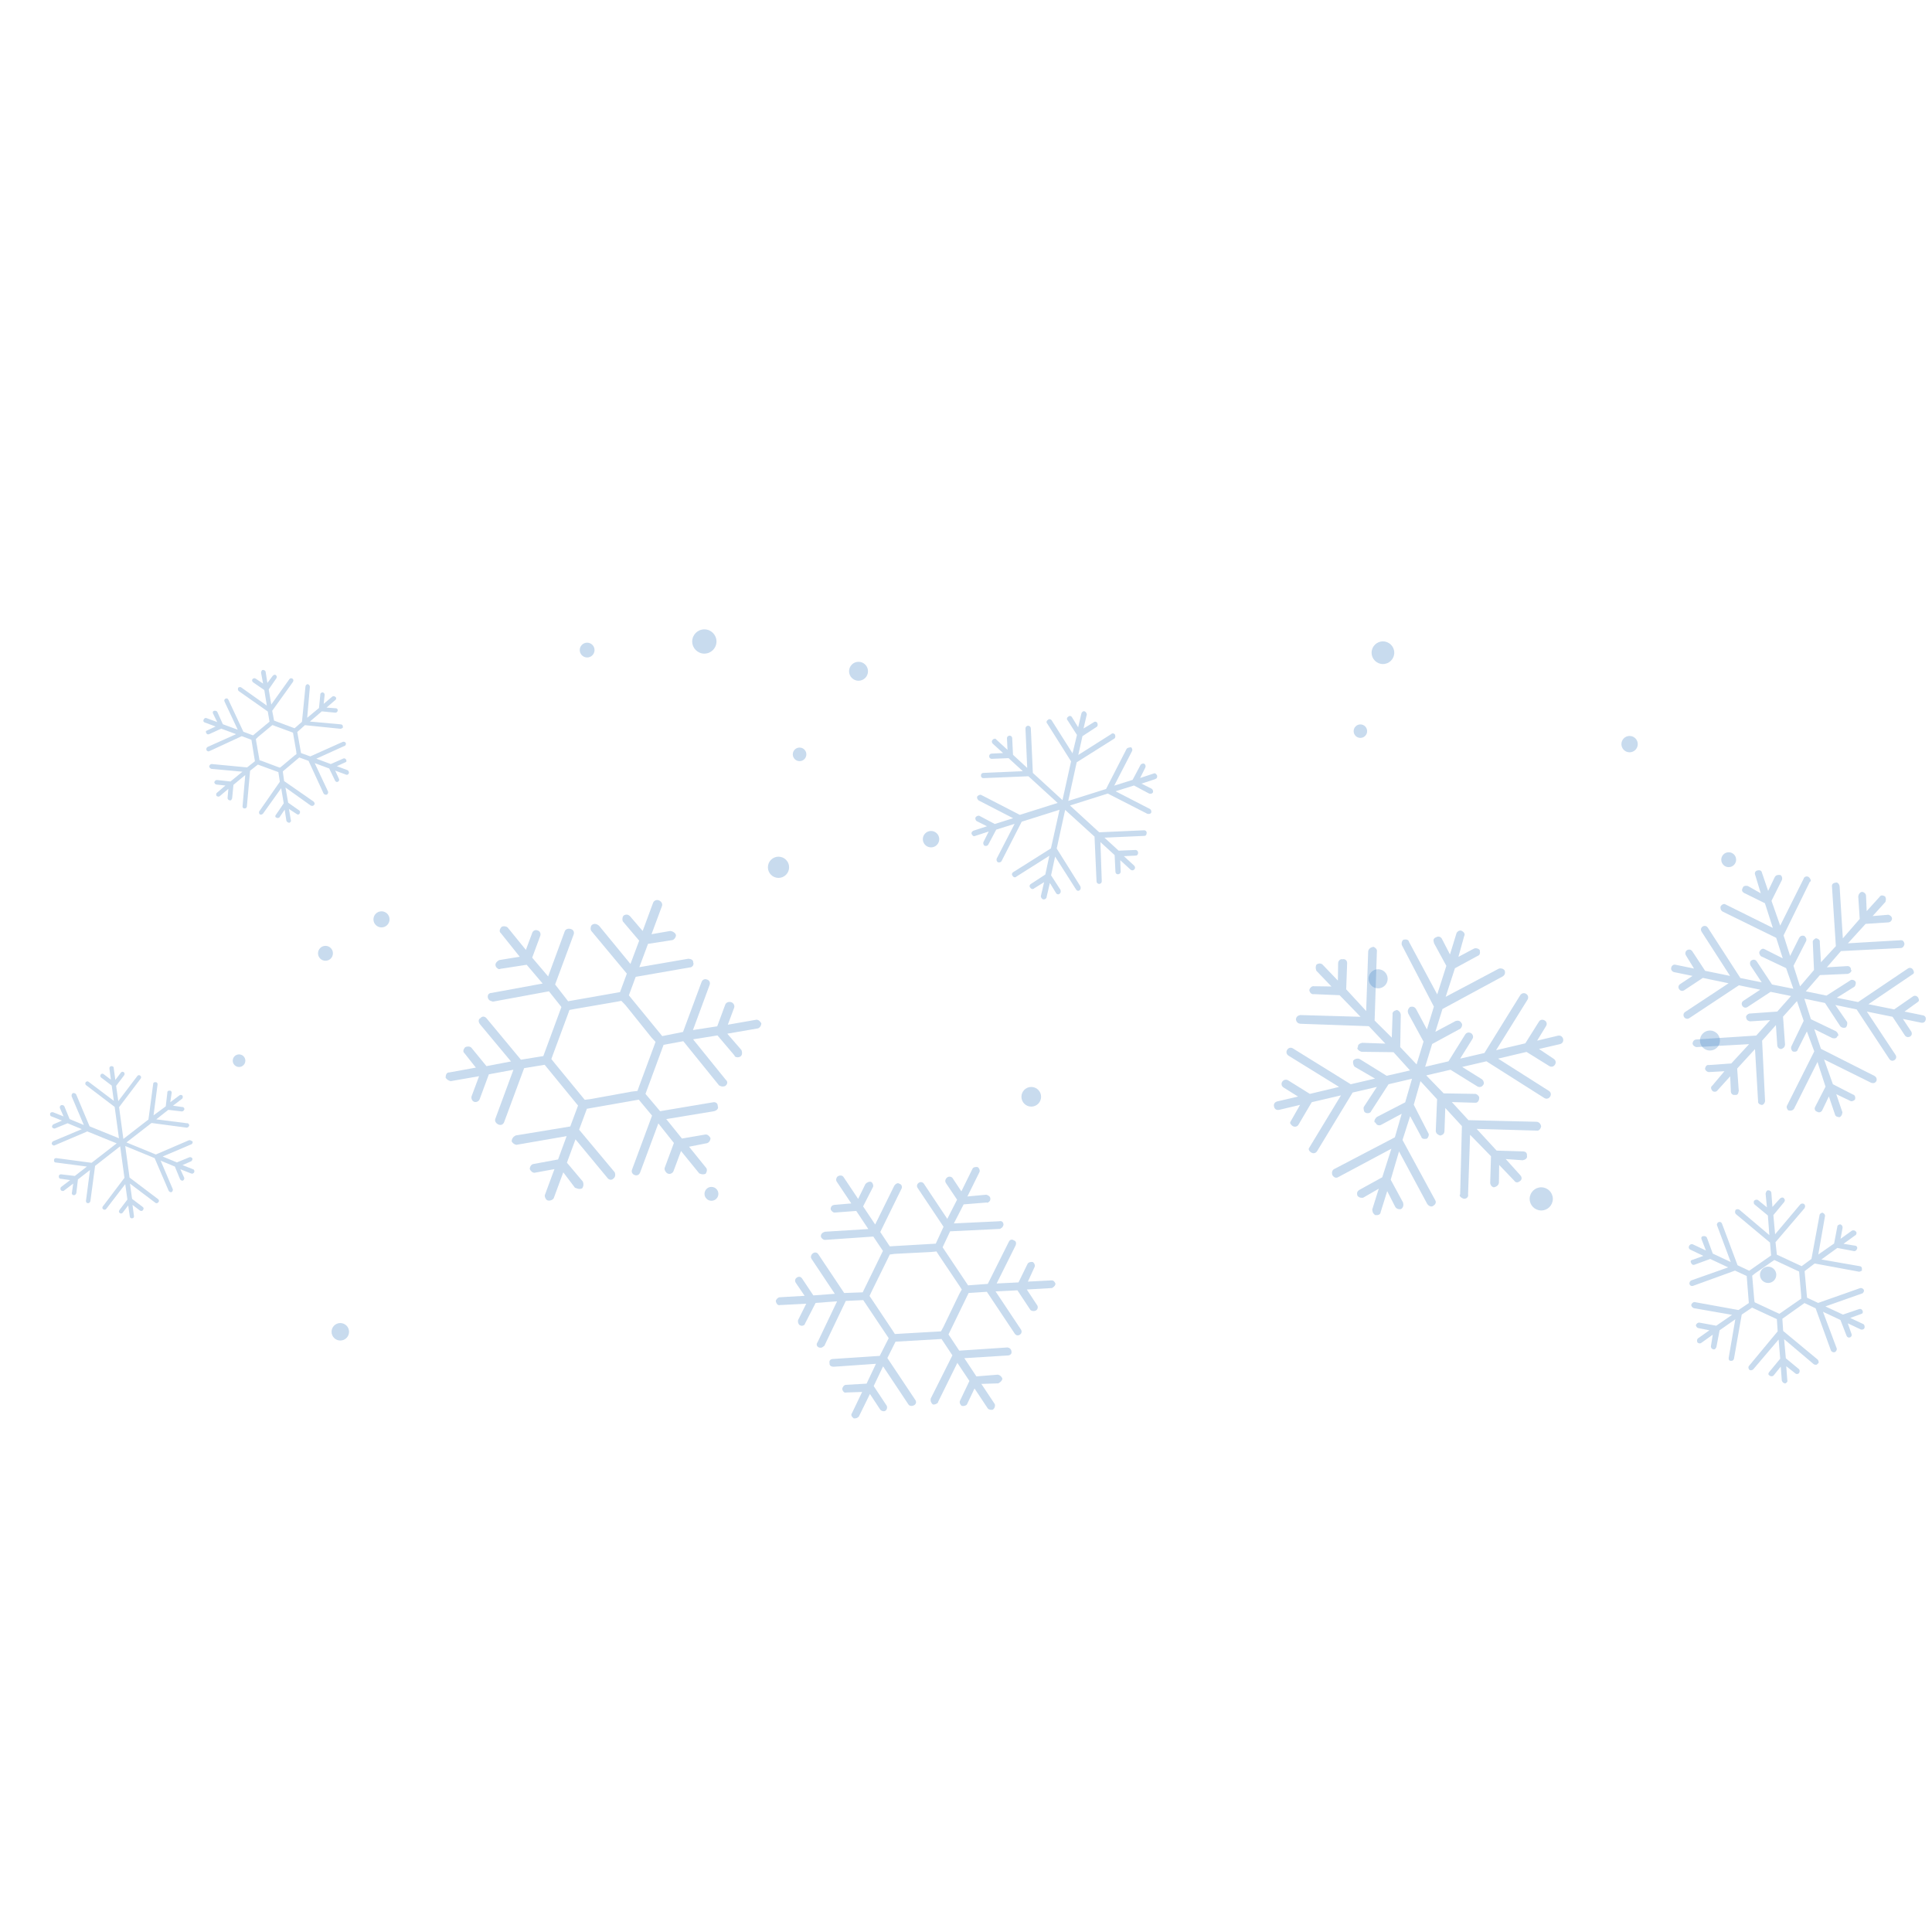 <svg xmlns="http://www.w3.org/2000/svg" xmlns:xlink="http://www.w3.org/1999/xlink" version="1.1" width="1000" height="1000" viewBox="0 0 1000 1000" xml:space="preserve">
<desc>Created with Fabric.js 3.5.0</desc>
<defs>
</defs>
<rect x="0" y="0" width="100%" height="100%" fill="#ffffff"/>
<g transform="matrix(0.694 0 0 0.694 499.968 499.988)" id="431011">
<g style="" vector-effect="non-scaling-stroke">
		<g transform="matrix(1 0 0 1 -282.515 -235.605)">
<circle style="stroke: none; stroke-width: 1; stroke-dasharray: none; stroke-linecap: butt; stroke-dashoffset: 0; stroke-linejoin: miter; stroke-miterlimit: 4; is-custom-font: none; font-file-url: none; fill: rgb(51,121,194); fill-opacity: 0.58; fill-rule: nonzero; opacity: 0.46;" cx="0" cy="0" r="5.515"/>
</g>
		<g transform="matrix(1 0 0 1 429.08 173.71)">
<circle style="stroke: none; stroke-width: 1; stroke-dasharray: none; stroke-linecap: butt; stroke-dashoffset: 0; stroke-linejoin: miter; stroke-miterlimit: 4; is-custom-font: none; font-file-url: none; fill: rgb(51,121,194); fill-opacity: 0.58; fill-rule: nonzero; opacity: 0.46;" cx="0" cy="0" r="8.64"/>
</g>
		<g transform="matrix(1 0 0 1 294.185 -175.135)">
<circle style="stroke: none; stroke-width: 1; stroke-dasharray: none; stroke-linecap: butt; stroke-dashoffset: 0; stroke-linejoin: miter; stroke-miterlimit: 4; is-custom-font: none; font-file-url: none; fill: rgb(51,121,194); fill-opacity: 0.58; fill-rule: nonzero; opacity: 0.46;" cx="0" cy="0" r="5.025"/>
</g>
		<g transform="matrix(1 0 0 1 -80.11 -219.8)">
<circle style="stroke: none; stroke-width: 1; stroke-dasharray: none; stroke-linecap: butt; stroke-dashoffset: 0; stroke-linejoin: miter; stroke-miterlimit: 4; is-custom-font: none; font-file-url: none; fill: rgb(51,121,194); fill-opacity: 0.58; fill-rule: nonzero; opacity: 0.46;" cx="0" cy="0" r="7.06"/>
</g>
		<g transform="matrix(1 0 0 1 307.4 9.56)">
<circle style="stroke: none; stroke-width: 1; stroke-dasharray: none; stroke-linecap: butt; stroke-dashoffset: 0; stroke-linejoin: miter; stroke-miterlimit: 4; is-custom-font: none; font-file-url: none; fill: rgb(51,121,194); fill-opacity: 0.58; fill-rule: nonzero; opacity: 0.46;" cx="0" cy="0" r="7.13"/>
</g>
		<g transform="matrix(1 0 0 1 -466.61 272.83)">
<circle style="stroke: none; stroke-width: 1; stroke-dasharray: none; stroke-linecap: butt; stroke-dashoffset: 0; stroke-linejoin: miter; stroke-miterlimit: 4; is-custom-font: none; font-file-url: none; fill: rgb(51,121,194); fill-opacity: 0.58; fill-rule: nonzero; opacity: 0.46;" cx="0" cy="0" r="6.52"/>
</g>
		<g transform="matrix(1 0 0 1 -189.805 169.945)">
<circle style="stroke: none; stroke-width: 1; stroke-dasharray: none; stroke-linecap: butt; stroke-dashoffset: 0; stroke-linejoin: miter; stroke-miterlimit: 4; is-custom-font: none; font-file-url: none; fill: rgb(51,121,194); fill-opacity: 0.58; fill-rule: nonzero; opacity: 0.46;" cx="0" cy="0" r="5.175"/>
</g>
		<g transform="matrix(1 0 0 1 494.965 -165.465)">
<circle style="stroke: none; stroke-width: 1; stroke-dasharray: none; stroke-linecap: butt; stroke-dashoffset: 0; stroke-linejoin: miter; stroke-miterlimit: 4; is-custom-font: none; font-file-url: none; fill: rgb(51,121,194); fill-opacity: 0.58; fill-rule: nonzero; opacity: 0.46;" cx="0" cy="0" r="6.095"/>
</g>
		<g transform="matrix(1 0 0 1 -26.03 -94.57)">
<circle style="stroke: none; stroke-width: 1; stroke-dasharray: none; stroke-linecap: butt; stroke-dashoffset: 0; stroke-linejoin: miter; stroke-miterlimit: 4; is-custom-font: none; font-file-url: none; fill: rgb(51,121,194); fill-opacity: 0.58; fill-rule: nonzero; opacity: 0.46;" cx="0" cy="0" r="6.12"/>
</g>
		<g transform="matrix(1 0 0 1 -195.1 -242.01)">
<circle style="stroke: none; stroke-width: 1; stroke-dasharray: none; stroke-linecap: butt; stroke-dashoffset: 0; stroke-linejoin: miter; stroke-miterlimit: 4; is-custom-font: none; font-file-url: none; fill: rgb(51,121,194); fill-opacity: 0.58; fill-rule: nonzero; opacity: 0.46;" cx="0" cy="0" r="9.05"/>
</g>
		<g transform="matrix(1 0 0 1 -542.13 70.64)">
<circle style="stroke: none; stroke-width: 1; stroke-dasharray: none; stroke-linecap: butt; stroke-dashoffset: 0; stroke-linejoin: miter; stroke-miterlimit: 4; is-custom-font: none; font-file-url: none; fill: rgb(51,121,194); fill-opacity: 0.58; fill-rule: nonzero; opacity: 0.46;" cx="0" cy="0" r="4.7"/>
</g>
		<g transform="matrix(1 0 0 1 -435.885 -34.765)">
<circle style="stroke: none; stroke-width: 1; stroke-dasharray: none; stroke-linecap: butt; stroke-dashoffset: 0; stroke-linejoin: miter; stroke-miterlimit: 4; is-custom-font: none; font-file-url: none; fill: rgb(51,121,194); fill-opacity: 0.58; fill-rule: nonzero; opacity: 0.46;" cx="0" cy="0" r="6.005"/>
</g>
		<g transform="matrix(1 0 0 1 -477.67 -9.45)">
<circle style="stroke: none; stroke-width: 1; stroke-dasharray: none; stroke-linecap: butt; stroke-dashoffset: 0; stroke-linejoin: miter; stroke-miterlimit: 4; is-custom-font: none; font-file-url: none; fill: rgb(51,121,194); fill-opacity: 0.58; fill-rule: nonzero; opacity: 0.46;" cx="0" cy="0" r="5.56"/>
</g>
		<g transform="matrix(1 0 0 1 -139.79 -73.6)">
<circle style="stroke: none; stroke-width: 1; stroke-dasharray: none; stroke-linecap: butt; stroke-dashoffset: 0; stroke-linejoin: miter; stroke-miterlimit: 4; is-custom-font: none; font-file-url: none; fill: rgb(51,121,194); fill-opacity: 0.58; fill-rule: nonzero; opacity: 0.46;" cx="0" cy="0" r="7.91"/>
</g>
		<g transform="matrix(1 0 0 1 568.885 -79.265)">
<circle style="stroke: none; stroke-width: 1; stroke-dasharray: none; stroke-linecap: butt; stroke-dashoffset: 0; stroke-linejoin: miter; stroke-miterlimit: 4; is-custom-font: none; font-file-url: none; fill: rgb(51,121,194); fill-opacity: 0.58; fill-rule: nonzero; opacity: 0.46;" cx="0" cy="0" r="5.545"/>
</g>
		<g transform="matrix(1 0 0 1 554.9 55.6)">
<circle style="stroke: none; stroke-width: 1; stroke-dasharray: none; stroke-linecap: butt; stroke-dashoffset: 0; stroke-linejoin: miter; stroke-miterlimit: 4; is-custom-font: none; font-file-url: none; fill: rgb(51,121,194); fill-opacity: 0.58; fill-rule: nonzero; opacity: 0.46;" cx="0" cy="0" r="7.46"/>
</g>
		<g transform="matrix(1 0 0 1 311 -233.64)">
<circle style="stroke: none; stroke-width: 1; stroke-dasharray: none; stroke-linecap: butt; stroke-dashoffset: 0; stroke-linejoin: miter; stroke-miterlimit: 4; is-custom-font: none; font-file-url: none; fill: rgb(51,121,194); fill-opacity: 0.58; fill-rule: nonzero; opacity: 0.46;" cx="0" cy="0" r="8.45"/>
</g>
		<g transform="matrix(1 0 0 1 598.285 230.335)">
<circle style="stroke: none; stroke-width: 1; stroke-dasharray: none; stroke-linecap: butt; stroke-dashoffset: 0; stroke-linejoin: miter; stroke-miterlimit: 4; is-custom-font: none; font-file-url: none; fill: rgb(51,121,194); fill-opacity: 0.58; fill-rule: nonzero; opacity: 0.46;" cx="0" cy="0" r="6.085"/>
</g>
		<g transform="matrix(1 0 0 1 48.72 97.56)">
<circle style="stroke: none; stroke-width: 1; stroke-dasharray: none; stroke-linecap: butt; stroke-dashoffset: 0; stroke-linejoin: miter; stroke-miterlimit: 4; is-custom-font: none; font-file-url: none; fill: rgb(51,121,194); fill-opacity: 0.58; fill-rule: nonzero; opacity: 0.46;" cx="0" cy="0" r="7.33"/>
</g>
		<g transform="matrix(1 0 0 1 -124.08 -157.83)">
<circle style="stroke: none; stroke-width: 1; stroke-dasharray: none; stroke-linecap: butt; stroke-dashoffset: 0; stroke-linejoin: miter; stroke-miterlimit: 4; is-custom-font: none; font-file-url: none; fill: rgb(51,121,194); fill-opacity: 0.58; fill-rule: nonzero; opacity: 0.46;" cx="0" cy="0" r="5.06"/>
</g>
		<g transform="matrix(1 0 0 1 -270.35 62.912)">
<path style="stroke: none; stroke-width: 1; stroke-dasharray: none; stroke-linecap: butt; stroke-dashoffset: 0; stroke-linejoin: miter; stroke-miterlimit: 4; is-custom-font: none; font-file-url: none; fill: rgb(51,121,194); fill-opacity: 0.58; fill-rule: nonzero; opacity: 0.46;" transform=" translate(-449.65, -342.912)" d="M 526.1 430.4 L 513.5 414.8 L 526.7 412.2 C 528.1 412 529.4 410.4 529.5 408.4 C 528.7 406.8 527.2 405.5 525.7 405.7 L 508.2 408.7 L 496.5 394.2 L 532.2 388.3 C 534.4 387.7 535.7 386.1 534.9 384.5 C 535 382.5 533.4 381.2 531.2 381.7 L 491.9 388.3 L 481 375.4 L 494.5 338.8 L 509.2 336.1 L 535.9 369.1 C 536.5 369.4 537.1 369.6 537.7 369.8 C 538.3 370 539.7 369.9 540.5 369.5 C 542.4 368.1 542.4 366.1 540.9 364.9 L 516.5 334.7 L 534.7 331.8 L 547.5 346.9 C 547.3 347.5 547.9 347.7 548.5 347.9 C 549.7 348.3 551.1 348.2 552.2 347.2 C 553.2 346.2 553.3 344.2 552.5 342.6 L 542 330.5 L 564.6 326.6 C 566 326.4 567.3 324.8 567.4 322.8 C 566.6 321.2 565 319.9 563.6 320.1 L 542.4 323.8 L 547.1 311.2 C 547.8 309.4 546.4 307.5 545.2 307.1 C 543.4 306.4 541.2 307 540.5 308.8 L 534.5 325 L 516.4 327.8 L 528.8 294.2 C 529.5 292.4 528.7 290.7 526.9 290.1 C 525.1 289.4 523.5 290.2 522.8 292 L 509 329.2 L 493.5 332.3 L 468.6 301.9 L 473.7 288.1 L 513.9 281.1 C 515.9 281.2 517.4 279 516.6 277.4 C 516.7 275.4 514.9 274.7 512.9 274.6 L 476.4 280.9 L 482.9 263.5 L 501 260.7 C 502.4 260.5 503.9 258.3 503.7 256.9 S 501.4 254 499.4 253.9 L 485.5 256.3 L 493.3 235.3 C 494 233.5 492.6 231.6 490.8 231 C 489.6 230.5 487.4 231 486.7 232.8 L 478.9 253.9 L 469.4 242.8 C 468.4 241.8 466.6 241.1 464.7 242.4 C 463.7 243.4 463.4 246 464.4 247.1 L 476.3 261.1 L 469.8 278.5 L 446.3 249.9 C 444.7 248.7 442.9 248 441 249.4 C 440 250.3 439.7 253 440.7 254 L 467.1 285.7 L 462 299.5 L 423.3 306.3 L 413.6 293.8 L 427.4 256.6 C 428.1 254.8 427.3 253.1 425.5 252.5 C 423.7 251.8 421.5 252.3 420.8 254.1 L 408.4 287.8 L 396.5 273.8 L 402.5 257.6 C 403.1 255.8 402.4 254.1 400.6 253.5 C 398.8 252.8 397.1 253.6 396.5 255.4 L 391.8 268 L 378.2 251.3 C 377.2 250.3 374.6 250 373.5 251 C 372.3 252.5 371.6 254.3 373.2 255.6 L 387.2 273.1 L 371.9 275.6 C 370.3 276.4 369 277.9 369.1 279.4 C 369.3 280.8 370.3 281.8 371.5 282.3 C 371.5 282.3 372.1 282.5 372.9 282.1 L 392.4 279.1 L 404.3 293.1 L 366.2 300.1 C 364.2 300.1 362.9 301.6 363.5 303.9 C 363.8 304.7 364.2 305.5 365.4 306 C 366 306.2 366.6 306.4 367.2 306.6 L 409 298.9 L 418.3 310.6 L 404.8 347.2 L 388.1 349.9 L 362.6 319.2 C 361.2 317.4 359.2 317.3 357.9 318.9 C 356.3 319.6 356.2 321.7 357.6 323.5 L 380.7 351.2 L 362.4 354.7 L 351.1 340.9 C 350.1 339.9 348.1 339.8 346.5 340.6 C 345.2 342.1 344.5 343.9 346.1 345.2 L 354.5 355.8 L 334.7 359.4 C 332.7 359.3 332 361.1 331.9 363.2 C 332.3 364 333.3 365 334.5 365.5 C 334.5 365.5 335.1 365.7 335.7 365.9 L 356.9 362.2 L 351.3 377.2 C 350.9 378.4 351.4 380.6 353.2 381.3 C 355 382 356.9 380.6 357.3 379.4 L 364.2 360.8 L 382.5 357.4 L 369 394 C 368.3 395.8 369.7 397.6 371.5 398.3 S 374.9 398.2 375.6 396.4 L 390.5 356.2 L 405.8 353.7 L 430.7 384.1 L 424.9 399.7 L 384.2 406.4 C 382.5 407.2 381.2 408.8 381.2 410.8 C 381.6 411.6 382.5 412.6 383.7 413.1 C 384.3 413.3 384.9 413.5 385.8 413.2 L 422.2 406.9 L 415.8 424.3 L 397.4 427.7 C 396 427.9 394.7 429.5 394.7 431.5 C 395.4 433.1 397 434.4 398.4 434.2 L 413.1 431.5 L 406 450.7 C 405.5 451.9 406.7 454.4 407.9 454.8 C 409.7 455.5 412.1 454.3 412.6 453.1 L 419.7 433.9 L 428.4 445.4 C 429 445.6 429.6 445.8 430.2 446 C 431.4 446.5 432.8 446.3 433.7 445.9 C 434.9 444.4 435 442.3 434.2 440.7 L 422.4 426.7 L 428.8 409.3 L 452.4 437.8 C 453.7 439.7 455.7 439.8 456.8 438.8 C 458.7 437.5 458.7 435.4 458 433.8 L 431.5 402.1 L 437.3 386.5 L 476 379.7 L 485.9 391.6 L 471 431.8 C 470.3 433.6 471.1 435.2 472.9 435.9 C 474.7 436.6 476.3 435.8 477 434 L 490.6 397.4 L 502.2 412 L 495.3 430.6 C 494.9 431.8 496 434.2 497.8 434.9 C 499.6 435.6 501.5 434.2 501.9 433 L 507.5 418 L 521.1 434.7 C 521.7 434.9 521.7 434.9 522.3 435.1 C 523.5 435.6 524.9 435.4 525.8 435 C 527 433.4 527.1 431.4 526.1 430.4 Z M 439.9 379.3 L 435.7 379.8 L 433.3 376.9 L 413.1 352.3 L 410.8 349.4 L 412.1 345.8 L 423 316.4 L 424.3 312.8 L 428 312.1 L 459.4 306.7 L 463 306 L 466 309.1 L 485.6 333.5 L 488.5 336.6 L 487.2 340.2 L 476.3 369.6 L 475 373.2 L 470.7 373.7 L 439.9 379.3 Z" stroke-linecap="round"/>
</g>
		<g transform="matrix(1 0 0 1 337.583 79.698)">
<path style="stroke: none; stroke-width: 1; stroke-dasharray: none; stroke-linecap: butt; stroke-dashoffset: 0; stroke-linejoin: miter; stroke-miterlimit: 4; is-custom-font: none; font-file-url: none; fill: rgb(51,121,194); fill-opacity: 0.58; fill-rule: nonzero; opacity: 0.46;" transform=" translate(-1057.583, -359.698)" d="M 1070 454.7 L 1045.6 409.8 L 1051.3 392 L 1059.5 407.2 C 1059.9 409.1 1061.9 409.2 1063.8 408.8 C 1064.9 407.9 1065.7 405.7 1064.8 404.6 L 1054 383.5 L 1059 365.9 L 1071.4 379.4 L 1070.4 403.3 C 1070.4 403.3 1070.6 403.9 1070.6 403.9 C 1070.9 405.2 1072.4 406.1 1073.8 406.5 C 1075.7 406 1076.8 405.1 1076.9 403.1 L 1077.5 385.9 L 1089.9 399.4 L 1088.6 450.3 C 1088.6 450.3 1088.2 451.1 1088.2 451.1 C 1088.5 452.3 1090 453.3 1091.4 453.6 C 1093.4 453.8 1095 452.1 1094.5 450.3 L 1096 405.9 L 1111.6 421.9 L 1111 441.8 C 1111 441.8 1111 441.8 1111.1 442.4 C 1111.4 443.7 1112.3 444.8 1113.7 445.1 C 1115.6 444.7 1117.3 443.6 1117.5 441.6 L 1117.7 428.4 L 1129 440.2 C 1130.1 441.9 1131.9 441.5 1133 440.6 C 1134.8 439.5 1134.9 437.5 1133.3 435.9 L 1122.6 424 L 1135.3 424.9 C 1137.2 424.5 1138.9 423.4 1138.4 421.6 C 1138.6 419.6 1137.7 418.5 1135.7 418.3 L 1115.8 417.7 L 1100.9 401.5 L 1145.9 402.8 C 1147.3 403.1 1148.8 401.4 1149 399.4 C 1148.7 398.1 1147.7 396.4 1145.7 396.2 L 1094.8 395 L 1082.4 381.5 L 1099.6 382 C 1101.6 382.2 1102.6 380.7 1102.8 378.7 C 1103.1 377.3 1101.4 375.7 1100 375.4 L 1076.3 375 L 1063.3 361.6 L 1081.4 357.4 L 1101.4 369.8 C 1102.9 370.7 1104.8 370.3 1105.7 368.8 C 1106.8 367.9 1106.2 365.4 1104.7 364.4 L 1090.1 355.3 L 1108.2 351.1 L 1151.4 378.5 C 1152.9 379.4 1154.8 379 1155.7 377.4 C 1156.7 375.9 1156.2 374 1154.7 373.1 L 1116.9 349.1 L 1138.1 344.1 L 1155 354.6 C 1156.5 355.6 1158.4 355.1 1159.3 353.6 C 1160.3 352.1 1159.9 350.2 1158.3 349.2 L 1147.4 341.9 L 1163 338.3 C 1164.9 337.8 1165.8 336.3 1165.4 334.4 C 1164.9 332.6 1163.4 331.6 1161.5 332 L 1146 335.7 L 1152.6 324.9 C 1153.6 323.4 1153.2 321.5 1151.6 320.6 S 1148.2 320 1147.3 321.6 L 1137.2 337.7 L 1115.4 342.8 L 1138.8 305.2 C 1139.8 303.6 1139.3 301.7 1137.8 300.8 C 1136.3 299.8 1134.4 300.3 1133.4 301.8 L 1106.7 344.9 L 1088.6 349.1 L 1097.7 334.5 C 1098.7 333 1098.2 331.1 1096.7 330.1 C 1095.1 329.2 1093.3 329.6 1092.3 331.2 L 1079.9 351.1 L 1062.5 355.2 L 1067.7 338.2 L 1088.7 326.8 C 1089.8 325.8 1090.6 323.7 1089.6 322.6 C 1088.6 320.9 1087.2 320.5 1085.3 321 L 1070.1 329.1 L 1075.4 312.1 L 1120.3 287.8 C 1122 286.7 1122.3 285.3 1121.9 283.5 C 1120.8 281.8 1118.8 281.6 1117.6 281.9 L 1077.8 303 L 1084.7 281.7 L 1101.6 272.5 C 1103.5 272 1103.6 270 1103.2 268.1 C 1102.3 267 1100.1 266.2 1098.4 267.3 L 1087.3 273.2 L 1091.6 257.7 C 1092.5 256.2 1091.5 254.5 1089.3 253.6 C 1087.9 253.3 1086.2 254.4 1085.8 255.8 L 1081 271.4 L 1074.9 259.6 C 1073.9 257.9 1071.8 257.7 1070.7 258.6 C 1068.9 259.1 1068.5 260.5 1068.8 261.7 C 1069 262.3 1069 262.3 1069.1 263 L 1078.3 279.9 L 1071.5 301.2 L 1050.5 262.1 C 1050.1 260.2 1048.1 260 1046.2 260.4 C 1045.1 261.4 1044.8 262.7 1045 264 C 1045.2 264.6 1045.2 264.6 1045.2 264.6 L 1069 310.3 L 1063.8 327.3 L 1055.7 312.1 C 1054.6 310.4 1053.2 310.1 1051.3 310.5 C 1050.2 311.4 1049.3 313 1049.6 314.2 C 1049.7 314.8 1049.7 314.8 1049.9 315.5 L 1061.3 336.4 L 1056.1 353.4 L 1043.9 340.5 L 1044.3 316.8 C 1044.4 314.7 1042.8 313.2 1041.4 312.8 C 1039.5 313.3 1037.8 314.3 1038.2 316.2 L 1037.6 333.4 L 1024.8 320.7 L 1026.5 269 C 1026.8 267.6 1025.1 266 1023.8 265.7 C 1021.9 266.1 1020.2 267.2 1020 269.2 L 1018.5 313.6 L 1003.6 297.4 L 1004.3 278.1 C 1004.5 276.1 1002.8 274.5 1000.9 275 C 999.6 274.6 997.8 275.7 997.6 277.7 L 997.4 290.9 L 986.1 279.1 C 985.2 278 983.2 277.8 981.5 278.9 C 981 279.6 980.7 281 981 282.3 C 981 282.3 981.1 282.9 981.3 283.5 L 992.6 295.3 L 979.4 295.1 C 978 294.8 976.4 296.5 976.1 297.9 C 976.2 298.5 976.2 298.5 976.2 298.5 C 976.7 300.4 978.2 301.3 979.4 301 L 998.7 301.8 L 1014.3 317.9 L 969.3 316.6 C 967.4 317 966.3 317.9 966.1 319.9 C 966.1 319.9 966.3 320.6 966.3 320.6 C 966.6 321.8 967.5 322.9 969.5 323.1 L 1020.5 324.9 L 1032.8 337.9 L 1015.5 337.3 C 1013.7 337.7 1011.9 338.8 1012.4 340.7 C 1011.8 340.8 1011.9 341.4 1011.9 341.4 C 1012.2 342.7 1013.7 343.6 1015.1 344 L 1038.9 344.3 L 1051.2 357.9 L 1033.8 361.9 L 1013.8 349.5 C 1012.3 348.6 1009.8 349.2 1008.8 350.7 C 1008.5 352.1 1008.9 354 1009.8 355.1 L 1025.1 364 L 1007 368.2 L 963.9 341.5 C 962.4 340.5 960.5 341 959.6 342.5 C 958.6 344 959 345.9 960.6 346.9 L 998.3 370.2 L 976.5 375.4 L 960.3 365.3 C 958.8 364.4 956.9 364.8 955.9 366.3 S 955.4 369.8 957 370.7 L 967.7 377.4 L 952.2 381 C 950.3 381.5 949.3 383 949.8 384.9 C 950.2 386.8 951.7 387.7 953.6 387.3 L 969.2 383.6 L 962.7 395 C 962.2 395.8 961.7 396.6 961.8 397.2 C 962 397.8 962.9 398.9 963.7 399.4 C 965.2 400.3 967.1 399.9 968 398.4 L 977.9 381.6 L 999.7 376.5 L 976.5 414.8 C 976 415.6 975.5 416.3 975.7 416.9 C 975.8 417.6 976.7 418.7 977.5 419.1 C 979 420.1 980.9 419.7 981.9 418.1 L 1008.4 374.4 L 1026.5 370.2 L 1016.8 385 C 1016.4 385.7 1016.6 387 1016.8 387.6 C 1016.9 388.2 1017.1 388.9 1017.8 389.3 C 1019.4 390.3 1021.9 389.7 1022.2 388.3 L 1035.2 368.2 L 1052.7 364.1 L 1047.6 381.7 L 1026.5 392.6 C 1025.4 393.5 1024.4 395 1024.7 396.3 C 1024.9 396.9 1024.9 396.9 1025.5 396.7 C 1025.9 398.6 1028.1 399.4 1029.8 398.4 L 1045 390.2 L 1039.9 407.8 L 994.2 431.7 C 993.1 432.6 992.8 434 993.1 435.2 C 993.2 435.8 993.2 435.8 993.2 435.8 C 994.3 437.6 995.8 438.5 997.6 437.5 L 1037.3 416.3 L 1030.5 437.6 L 1013.6 446.9 C 1011.8 447.9 1011.5 449.3 1011.8 450.6 C 1011.8 450.6 1011.9 451.2 1011.9 451.2 C 1013 452.9 1015 453.1 1016.3 452.8 L 1027.9 446.1 L 1023 461.7 C 1023.1 462.4 1023.3 463 1023.4 463.6 C 1023.5 464.2 1024.5 465.3 1025.2 465.8 C 1027.2 466 1029.1 465.6 1029.3 463.6 L 1034.2 447.9 L 1040.2 459.7 C 1041.3 461.4 1043.3 461.6 1044.5 461.3 C 1046.3 460.2 1046.5 458.2 1046 456.4 L 1036.8 439.4 L 1043 418.3 L 1064 457.4 C 1065.1 459.1 1067.2 459.9 1068.3 459 C 1070.1 458 1071 456.4 1070 454.7 Z" stroke-linecap="round"/>
</g>
		<g transform="matrix(1 0 0 1 -629.27 131.45)">
<path style="stroke: none; stroke-width: 1; stroke-dasharray: none; stroke-linecap: butt; stroke-dashoffset: 0; stroke-linejoin: miter; stroke-miterlimit: 4; is-custom-font: none; font-file-url: none; fill: rgb(51,121,194); fill-opacity: 0.58; fill-rule: nonzero; opacity: 0.46;" transform=" translate(-90.73, -411.45)" d="M 140.2 410.1 L 115.8 420.6 L 93.9 411.6 L 112.6 397.1 L 138.9 400.6 C 138.9 400.6 139.2 400.5 139.2 400.5 C 139.9 400.5 140.4 399.7 140.7 399.1 C 140.8 398.1 140.1 397.2 139.1 397.3 L 116.1 394.4 L 125.1 387.3 L 135.3 388.5 C 135.3 388.5 135.6 388.4 135.6 388.4 C 136.3 388.4 136.8 387.6 137.1 387 C 137.2 386 136.5 385.1 135.5 385.2 L 128.6 384.2 L 135.3 379.1 C 135.9 378.7 136.1 377.4 135.7 376.8 C 135.2 375.9 133.9 376.1 133.4 376.5 L 126.6 381.6 L 127.6 374.7 C 127.8 373.7 127 372.8 126.1 373 C 125.1 372.8 124.2 373.5 124.4 374.5 L 123.2 384.7 L 114.1 391.4 L 117.1 368.4 C 117.2 367.4 116.5 366.5 115.5 366.7 C 114.5 366.5 113.7 367.2 113.8 368.2 L 110.3 394.5 L 91.6 409 L 88.4 385.3 L 104.5 364 C 105 363.3 104.9 362.3 104.2 361.8 C 103.5 361.2 102.5 361.3 102 362.1 L 87.8 380.8 L 86.2 369.4 L 92.2 361.5 C 92.7 360.7 92.6 359.8 91.9 359.2 C 91.2 358.7 90.2 358.8 89.7 359.6 L 85.6 365 L 84.4 356.1 C 84.5 355.1 83.5 354.6 82.6 354.7 C 81.6 354.8 81.1 355.6 81.2 356.5 L 82.3 364.8 L 76.9 360.7 C 76.2 360.1 75.2 360.2 74.7 361 S 74.3 362.6 75 363.2 L 82.9 369.2 L 84.5 380.6 L 65.7 366.4 C 65 365.8 64.1 366 63.5 366.7 C 63 367.4 63.1 368.4 63.8 368.9 L 85.1 385.1 L 88.3 408.5 L 66.4 399.6 L 56.4 375.8 C 55.9 374.9 54.9 374.7 54 374.8 C 53.1 375.2 52.9 376.2 53 377.2 L 62.1 398.6 L 51.5 394.2 L 47.6 384.7 C 47.1 383.8 46.2 383.6 45.2 383.8 C 44.3 384.2 44.1 385.2 44.2 385.8 L 47 392.2 L 39.2 389.1 C 38.5 388.9 37.2 389.1 37 390 C 36.8 391 37 392 38 392.2 L 45.8 395.3 L 39.4 398.1 C 38.5 398.6 38.3 399.6 38.4 400.2 C 38.8 400.8 39.5 401.3 40.2 401.2 C 40.2 401.2 40.5 401.2 40.5 401.2 L 50 397.3 L 60.6 401.7 L 39.2 410.7 C 38.3 411.2 38.1 412.2 38.2 412.8 C 38.6 413.4 39.3 414 40 413.9 C 40 413.9 40.3 413.8 40.3 413.8 L 64.7 403.4 L 86.6 412.3 L 67.9 426.8 L 41.6 423.3 C 40.6 423.2 39.7 423.9 39.9 424.9 C 39.7 425.9 40.4 426.7 41.4 426.6 L 64.4 429.6 L 55.4 436.6 L 45.2 435.4 C 44.2 435.3 43.3 436 43.5 437 C 43.3 438 44.1 438.8 45 438.7 L 51.9 439.7 L 45.2 444.8 C 44.6 445.2 44.5 446.5 44.9 447.1 C 45.3 447.7 46 447.9 46.6 447.8 C 46.9 447.8 47.2 447.8 47.5 447.4 L 54.2 442.3 L 53.2 449.2 C 53 450.2 53.8 451.1 54.8 450.9 C 54.8 450.9 55.1 450.9 55.1 450.9 C 55.7 450.8 56.3 450.1 56.5 449.4 L 57.7 439.2 L 66.7 432.2 L 63.7 455.2 C 63.6 456.2 64.3 457 65.3 456.9 C 65.3 456.9 65.6 456.9 65.6 456.9 C 66.2 456.8 66.8 456.1 67 455.4 L 70.5 429.1 L 89.2 414.5 L 92.4 438 L 76.3 459.3 C 75.7 460 75.8 460.9 76.6 461.5 C 77.3 462 78.2 461.9 78.8 461.2 L 93 442.7 L 94.6 454.2 L 88.6 462.1 C 88.1 462.8 88.2 463.8 88.9 464.3 S 90.6 464.7 91.1 464 L 95.2 458.6 L 96.4 466.8 C 96.5 467.8 97.2 468.3 98.2 468.2 C 99.1 468.1 99.7 467.4 99.5 466.4 L 98.4 458.2 L 103.8 462.3 C 104.2 462.5 104.5 462.8 105.2 462.7 S 106.1 462.3 106.3 461.9 C 106.9 461.2 106.8 460.2 106 459.7 L 98.1 453.7 L 96.5 442.3 L 115.3 456.5 C 115.6 456.8 116 457 116.6 456.9 C 117 456.9 117.5 456.5 117.8 456.1 C 118.4 455.4 118.2 454.5 117.5 453.9 L 96.2 437.8 L 93 414.3 L 114.9 423.3 L 125.4 447.7 C 125.8 448.3 126.5 448.8 127.1 448.7 C 127.1 448.7 127.5 448.7 127.5 448.7 C 128.4 448.2 128.5 447.2 128.5 446.6 L 119.4 425.2 L 130 429.6 L 133.9 439.1 C 134.3 439.7 135 440.2 135.6 440.1 C 135.6 440.1 136 440.1 136 440.1 C 136.9 439.6 137.1 438.6 137 438 L 134.1 431.6 L 142 434.7 C 142.3 434.7 142.7 435 143 434.9 C 143.6 434.8 144.2 434.4 144.5 433.7 C 144.6 432.7 144.5 431.8 143.5 431.6 L 135.7 428.5 L 142.1 425.7 C 143 425.2 143.1 424.2 143.1 423.6 C 142.6 422.7 141.6 422.5 141 422.6 L 131.5 426.5 L 120.9 422.1 L 142.3 413 C 143.2 412.6 143.3 411.6 143.3 411 C 142.2 410.2 141.1 409.6 140.2 410.1 Z" stroke-linecap="round"/>
</g>
		<g transform="matrix(1 0 0 1 73.385 -119.828)">
<path style="stroke: none; stroke-width: 1; stroke-dasharray: none; stroke-linecap: butt; stroke-dashoffset: 0; stroke-linejoin: miter; stroke-miterlimit: 4; is-custom-font: none; font-file-url: none; fill: rgb(51,121,194); fill-opacity: 0.58; fill-rule: nonzero; opacity: 0.46;" transform=" translate(-793.385, -160.172)" d="M 839.6 118.5 L 824.5 148 L 796.3 156.9 L 802.6 128.1 L 830.7 110.4 C 830.7 110.4 831 110.1 831 110.1 C 831.5 109.5 831.5 108.4 831.2 107.5 C 830.5 106.4 829.1 106.2 828.3 107.1 L 803.8 122.6 L 806.9 108.6 L 817.6 101.6 C 817.6 101.6 817.9 101.3 817.9 101.3 C 818.4 100.7 818.3 99.6 818 98.8 C 817.4 97.7 816 97.5 815.2 98.3 L 807.7 102.9 L 810.1 92.6 C 810.3 91.8 809.4 90.4 808.6 90.1 C 807.4 89.6 806.3 90.8 806.1 91.7 L 803.7 102 L 799.1 94.5 C 798.5 93.4 797.1 93.2 796.3 94.1 C 795.2 94.7 795 96.1 795.9 96.9 L 802.8 107.7 L 799.5 121.4 L 784 96.9 C 783.3 95.8 781.9 95.6 781.1 96.5 C 780 97.1 779.8 98.5 780.7 99.3 L 798.4 127.4 L 792 156.3 L 769.9 136 L 768.4 102.7 C 768.3 101.6 767.4 100.8 766.3 100.8 C 765.2 100.9 764.4 101.7 764.4 102.9 L 765.7 132.3 L 755.1 122.5 L 754.5 110.1 C 754.5 109 753.6 108.2 752.5 108.2 C 751.3 108.3 750.5 109.2 750.6 110.3 L 751 118.8 L 742.7 111.2 C 742.1 110.1 740.7 110.4 739.9 111.3 C 739.1 112.2 739.1 113.3 740 114.2 L 747.7 121.2 L 739.2 121.6 C 738.1 121.6 737.3 122.5 737.3 123.6 S 738.2 125.6 739.4 125.5 L 751.8 125 L 762.4 134.7 L 733 136 C 731.9 136 731.1 136.9 731.2 138.1 C 731.2 139.2 732.1 140 733.2 139.9 L 766.6 138.5 L 788.4 158.4 L 760.2 167.3 L 731.5 152.5 C 730.4 152 729.3 152.6 728.5 153.5 C 727.9 154.6 728.6 155.7 729.4 156.5 L 755.2 169.8 L 741.5 174.1 L 730.2 168.1 C 729.1 167.6 728 168.2 727.2 169.1 C 726.7 170.2 727.3 171.4 727.9 171.9 L 735.7 175.8 L 725.6 179.1 C 724.8 179.4 723.7 180.6 724.3 181.7 C 724.9 182.8 725.8 183.6 726.9 183 L 737 179.7 L 733.1 187.5 C 732.6 188.7 733.2 189.8 733.8 190.3 C 734.6 190.6 735.8 190.5 736.3 189.9 C 736.3 189.9 736.6 189.6 736.6 189.6 L 742.6 178.3 L 756.3 174 L 743 199.8 C 742.5 201 743.1 202.1 743.7 202.6 C 744.5 202.9 745.7 202.8 746.2 202.2 C 746.2 202.2 746.5 201.9 746.5 201.9 L 761.6 172.4 L 789.8 163.5 L 783.4 192.3 L 755.3 210 C 754.2 210.6 754 212.1 754.9 212.9 C 755.5 214 756.9 214.2 757.7 213.3 L 782.2 197.8 L 779.2 211.8 L 768.5 218.8 C 767.4 219.4 767.1 220.8 768 221.6 C 768.6 222.7 770.1 223 770.9 222.1 L 778.3 217.5 L 775.9 227.8 C 775.7 228.6 776.6 230 777.5 230.3 C 778.3 230.5 779.2 230.2 779.7 229.6 C 780 229.3 780.2 229 780.2 228.4 L 782.6 218.1 L 787.2 225.6 C 787.8 226.7 789.2 226.9 790 226 C 790 226 790.3 225.7 790.3 225.7 C 790.8 225.1 790.8 224 790.5 223.2 L 783.5 212.4 L 786.5 198.4 L 802.1 222.9 C 802.7 224 804.1 224.3 804.9 223.4 C 804.9 223.4 805.2 223.1 805.2 223.1 C 805.7 222.5 805.7 221.4 805.3 220.5 L 787.7 192.4 L 794 163.6 L 815.9 183.5 L 817.4 216.9 C 817.4 218 818.3 218.8 819.4 218.8 C 820.6 218.7 821.4 217.8 821.3 216.7 L 820.3 187.6 L 830.9 197.3 L 831.5 209.7 C 831.5 210.9 832.4 211.7 833.5 211.6 S 835.5 210.7 835.4 209.6 L 835.1 201.1 L 842.7 208.1 C 843.6 208.9 844.7 208.9 845.6 208 C 846.4 207.1 846.3 206 845.4 205.1 L 837.8 198.1 L 846.2 197.7 C 846.8 197.7 847.4 197.7 847.9 197.1 S 848.4 195.9 848.4 195.4 C 848.3 194.3 847.5 193.4 846.3 193.5 L 833.9 194 L 823.3 184.3 L 852.6 183 C 853.2 183 853.8 183 854.3 182.4 C 854.6 182.1 854.8 181.2 854.8 180.7 C 854.8 179.5 853.9 178.7 852.7 178.8 L 819.4 180.3 L 797.6 160.3 L 825.8 151.4 L 855.3 166.5 C 856.2 166.7 857.3 166.7 857.8 166.1 C 857.8 166.1 858.1 165.8 858.1 165.8 C 858.6 164.6 858 163.5 857.4 163 L 831.6 149.7 L 845.3 145.4 L 856.6 151.4 C 857.5 151.7 858.6 151.6 859.1 151 C 859.1 151 859.4 150.7 859.4 150.7 C 859.9 149.6 859.3 148.5 858.7 147.9 L 850.9 144 L 861 140.7 C 861.2 140.4 861.8 140.4 862.1 140.1 C 862.6 139.5 862.8 138.7 862.5 137.8 C 861.9 136.7 861 135.9 859.9 136.5 L 849.9 139.8 L 853.8 132 C 854.3 130.8 853.7 129.7 853.1 129.2 C 851.9 128.7 850.8 129.3 850.3 129.9 L 844.3 141.2 L 830.6 145.5 L 843.9 119.7 C 844.4 118.6 843.8 117.4 843.2 116.9 C 841.5 117 840.1 117.3 839.6 118.5 Z" stroke-linecap="round"/>
</g>
		<g transform="matrix(1 0 0 1 620.919 20.665)">
<path style="stroke: none; stroke-width: 1; stroke-dasharray: none; stroke-linecap: butt; stroke-dashoffset: 0; stroke-linejoin: miter; stroke-miterlimit: 4; is-custom-font: none; font-file-url: none; fill: rgb(51,121,194); fill-opacity: 0.58; fill-rule: nonzero; opacity: 0.46;" transform=" translate(-1340.919, -300.665)" d="M 1365.9 220.6 L 1368.8 265.2 L 1357.7 277.2 L 1356.8 262.2 C 1357.1 260.5 1355.6 259.7 1354 259.3 C 1352.8 259.7 1351.3 261.1 1351.6 262.3 L 1352.5 283 L 1342.1 295.2 L 1337.2 279.9 L 1346.7 261.3 C 1346.7 261.3 1346.8 260.7 1346.8 260.7 C 1347 259.6 1346.2 258.3 1345.2 257.5 C 1343.5 257.2 1342.3 257.5 1341.4 259.1 L 1334.7 272.5 L 1329.8 257.2 L 1349.4 217.2 C 1349.4 217.2 1350.1 216.8 1350.1 216.8 C 1350.3 215.7 1349.4 214.4 1348.5 213.6 C 1346.9 212.7 1345 213.5 1344.7 215.1 L 1327.3 249.9 L 1320.8 231.4 L 1328.6 215.8 C 1328.6 215.8 1328.6 215.8 1328.7 215.3 C 1328.9 214.2 1328.6 213 1327.6 212.2 C 1325.9 211.9 1324.2 212.1 1323.3 213.6 L 1318.3 224 L 1313.7 210.5 C 1313.4 208.7 1311.8 208.4 1310.6 208.7 C 1308.8 208.9 1307.9 210.5 1308.7 212.3 L 1312.8 225.8 L 1303.1 220.3 C 1301.4 220 1299.7 220.2 1299.3 221.9 C 1298.4 223.4 1298.8 224.6 1300.3 225.5 L 1315.9 233.2 L 1321.8 251.6 L 1286.5 234.1 C 1285.5 233.3 1283.7 234.1 1282.8 235.6 C 1282.6 236.7 1282.8 238.5 1284.3 239.4 L 1324.3 259 L 1329.2 274.3 L 1315.7 267.5 C 1314.2 266.6 1312.9 267.5 1312 269 C 1311.2 270 1312 271.9 1312.9 272.7 L 1331.7 281.6 L 1337.1 297 L 1321.2 293.8 L 1309.8 276.6 C 1309 275.3 1307.3 274.9 1306 275.8 C 1304.8 276.1 1304.4 278.3 1305.2 279.7 L 1313.5 292.2 L 1297.6 289 L 1273.3 251.4 C 1272.4 250.1 1270.8 249.7 1269.4 250.6 C 1268.1 251.5 1267.8 253.1 1268.7 254.5 L 1289.9 287.4 L 1271.3 283.6 L 1261.7 269 C 1260.8 267.7 1259.1 267.4 1257.8 268.2 C 1256.5 269.1 1256.2 270.8 1257 272.1 L 1263 281.9 L 1249.3 279.1 C 1247.7 278.7 1246.4 279.6 1246 281.3 C 1245.7 282.9 1246.6 284.2 1248.2 284.6 L 1261.9 287.4 L 1252.7 293.5 C 1251.3 294.4 1251 296 1251.9 297.3 S 1254.4 299 1255.7 298.1 L 1269.6 288.9 L 1288.8 292.9 L 1256.4 314.3 C 1255.1 315.1 1254.8 316.8 1255.6 318.1 C 1256.5 319.4 1258.2 319.8 1259.5 318.9 L 1296.5 294.4 L 1312.4 297.7 L 1299.8 306 C 1298.5 306.9 1298.2 308.5 1299.1 309.8 C 1299.9 311.1 1301.6 311.5 1302.9 310.6 L 1320.1 299.3 L 1335.4 302.4 L 1325.1 314 L 1304.2 315.5 C 1303 315.8 1301.5 317.2 1301.9 318.4 C 1302.1 320.2 1303.1 320.9 1304.7 321.3 L 1319.8 320.4 L 1309.4 331.9 L 1264.8 334.8 C 1263 335 1262.3 336 1261.9 337.7 C 1262.1 339.4 1263.7 340.3 1264.8 340.5 L 1304.1 338.3 L 1290.8 352.7 L 1274 353.9 C 1272.4 353.5 1271.5 355.1 1271.2 356.7 C 1271.5 357.9 1272.9 359.4 1274.7 359.1 L 1285.7 358.5 L 1276.6 369.3 C 1275.3 370.1 1275.5 371.9 1276.9 373.3 C 1277.9 374.1 1279.7 373.9 1280.4 372.9 L 1290 362.3 L 1290.5 373.8 C 1290.7 375.6 1292.3 376.5 1293.5 376.1 C 1295.1 376.5 1295.9 375.5 1296.1 374.4 C 1296.2 373.8 1296.2 373.8 1296.4 373.3 L 1295.2 356.5 L 1308.5 342 L 1310.8 380.8 C 1310.5 382.5 1312 383.4 1313.7 383.7 C 1314.9 383.4 1315.6 382.4 1315.9 381.3 C 1316 380.7 1316 380.7 1316 380.7 L 1313.8 335.7 L 1324.1 324.1 L 1325.1 339.2 C 1325.3 340.9 1326.3 341.7 1327.9 342 C 1329.1 341.7 1330.4 340.8 1330.7 339.7 C 1330.8 339.2 1330.8 339.2 1330.9 338.6 L 1329.4 317.8 L 1339.8 306.2 L 1344.8 320.9 L 1335.8 339.6 C 1334.9 341.2 1335.7 343 1336.7 343.8 C 1338.3 344.2 1340.1 343.9 1340.4 342.3 L 1347.2 328.8 L 1352.7 343.7 L 1332.4 384.1 C 1331.7 385.1 1332.4 387 1333.4 387.7 C 1335.1 388.1 1336.8 387.9 1337.7 386.3 L 1355.1 351.6 L 1361.1 370 L 1353.4 385 C 1352.5 386.5 1353.3 388.4 1354.9 388.7 C 1355.9 389.5 1357.7 389.3 1358.6 387.7 L 1363.6 377.3 L 1368.2 390.9 C 1368.5 392.1 1370.1 392.9 1371.8 392.7 C 1372.5 392.3 1373.3 391.3 1373.5 390.2 C 1373.5 390.2 1373.6 389.7 1373.7 389.1 L 1369.1 375.6 L 1379.5 380.6 C 1380.4 381.3 1382.3 380.6 1383.1 379.6 C 1383.2 379.1 1383.2 379.1 1383.2 379.1 C 1383.5 377.4 1382.7 376.1 1381.6 375.9 L 1366.6 368.2 L 1360 349.7 L 1395.3 367.2 C 1397 367.6 1398.2 367.3 1399.1 365.7 C 1399.1 365.7 1399.2 365.2 1399.2 365.2 C 1399.4 364.1 1399.1 362.9 1397.6 362 L 1357.7 341.8 L 1352.7 327.1 L 1366.2 333.8 C 1367.8 334.2 1369.6 334 1369.9 332.3 C 1370.4 332.4 1370.6 331.9 1370.6 331.9 C 1370.8 330.8 1369.9 329.5 1368.9 328.7 L 1350.2 319.7 L 1345.3 304.4 L 1360.7 307.6 L 1372 324.8 C 1372.9 326.1 1375.1 326.5 1376.4 325.7 C 1377.2 324.7 1377.5 323 1377.2 321.8 L 1368.4 309.1 L 1384.3 312.4 L 1408.7 349.4 C 1409.6 350.7 1411.2 351.1 1412.5 350.2 C 1413.9 349.3 1414.2 347.7 1413.3 346.3 L 1391.9 314 L 1411.1 317.9 L 1420.3 331.8 C 1421.2 333.1 1422.8 333.4 1424.2 332.6 S 1425.8 330 1424.9 328.7 L 1418.8 319.5 L 1432.5 322.3 C 1434.2 322.6 1435.5 321.7 1435.8 320.1 C 1436.2 318.4 1435.3 317.1 1433.7 316.8 L 1420 314 L 1429.3 307.3 C 1430 306.9 1430.6 306.4 1430.7 305.9 C 1430.9 305.4 1430.5 304.1 1430.1 303.5 C 1429.2 302.2 1427.6 301.8 1426.3 302.7 L 1412.3 312.4 L 1393.1 308.5 L 1425.6 286.5 C 1426.2 286.1 1426.9 285.7 1427 285.1 C 1427.1 284.6 1426.8 283.4 1426.3 282.7 C 1425.5 281.4 1423.8 281 1422.5 281.9 L 1385.4 306.9 L 1369.5 303.7 L 1382.6 295.5 C 1383.2 295 1383.5 293.9 1383.6 293.4 C 1383.7 292.8 1383.8 292.3 1383.4 291.6 C 1382.5 290.3 1380.3 289.9 1379.5 290.8 L 1361.8 302.1 L 1346.4 298.9 L 1356.9 286.8 L 1377.7 285.9 C 1378.9 285.6 1380.2 284.7 1380.4 283.6 C 1380.5 283.1 1380.5 283.1 1380 282.9 C 1380.3 281.3 1378.9 279.9 1377.2 280.1 L 1362.1 281 L 1372.6 268.9 L 1417.6 266.6 C 1418.8 266.3 1419.6 265.3 1419.8 264.2 C 1420 263.7 1420 263.7 1420 263.7 C 1419.7 261.9 1418.9 260.6 1417.1 260.8 L 1377.8 263.1 L 1391 248.6 L 1407.8 247.5 C 1409.6 247.3 1410.4 246.3 1410.6 245.2 C 1410.6 245.2 1410.7 244.6 1410.7 244.6 C 1410.5 242.9 1409 242 1407.9 241.8 L 1396.2 242.8 L 1405.8 232.2 C 1405.9 231.7 1406 231.1 1406.1 230.6 C 1406.3 230 1405.9 228.8 1405.5 228.1 C 1404 227.3 1402.3 226.9 1401.4 228.5 L 1391.8 239.1 L 1391.3 227.5 C 1391.1 225.8 1389.6 224.9 1388.5 224.7 C 1386.7 224.9 1385.8 226.4 1385.5 228.1 L 1386.6 244.9 L 1374 259.4 L 1371.6 220.6 C 1371.4 218.9 1370 217.4 1368.8 217.8 C 1367 218 1365.7 218.9 1365.9 220.6 Z" stroke-linecap="round"/>
</g>
		<g transform="matrix(1 0 0 1 -37.502 243.669)">
<path style="stroke: none; stroke-width: 1; stroke-dasharray: none; stroke-linecap: butt; stroke-dashoffset: 0; stroke-linejoin: miter; stroke-miterlimit: 4; is-custom-font: none; font-file-url: none; fill: rgb(51,121,194); fill-opacity: 0.58; fill-rule: nonzero; opacity: 0.46;" transform=" translate(-682.498, -523.669)" d="M 783.7 514.5 L 766.2 515.4 L 771.1 504.7 C 771.8 503.6 771.3 501.9 769.9 500.8 C 768.3 500.5 766.6 501 766 502.1 L 759.2 516 L 742.9 516.8 L 757 488.5 C 757.8 486.7 757.3 485 755.8 484.7 C 754.4 483.6 752.7 484 751.9 485.9 L 736.3 517.1 L 721.6 518.2 L 702.6 489.8 L 708.2 477.9 L 745.4 476.1 C 745.8 475.8 746.3 475.5 746.8 475.2 C 747.2 474.9 747.9 473.8 748 473 C 748 471 746.6 469.9 744.9 470.4 L 711 472 L 718.3 457.8 L 735.6 456.4 C 735.9 456.8 736.4 456.5 736.8 456.2 C 737.8 455.6 738.4 454.5 738.2 453.3 C 738.1 452 736.7 450.9 735.1 450.6 L 721.1 451.9 L 730 433.9 C 730.6 432.8 730.2 431.1 728.8 430 C 727.2 429.7 725.5 430.1 724.9 431.2 L 716.6 448.1 L 710.1 438.3 C 709.2 436.9 707.2 436.9 706.2 437.6 C 704.8 438.5 704.1 440.4 705 441.8 L 713.4 454.3 L 706.1 468.6 L 688.7 442.5 C 687.8 441.1 686.2 440.8 684.8 441.7 C 683.4 442.7 683.1 444.2 684 445.6 L 703.3 474.5 L 697.5 487.1 L 663.2 489.1 L 656.1 478.4 L 671.8 446.4 C 672.8 445 672.1 442.8 670.5 442.5 C 669.1 441.4 667.7 442.4 666.6 443.8 L 652.3 472.8 L 643.3 459.3 L 650.6 445 C 651.3 443.9 650.5 441.7 649.4 441.1 S 646.1 441.3 645 442.7 L 639.6 453.7 L 628.7 437.4 C 627.8 436 625.8 436 624.4 436.9 C 623.5 437.5 622.7 439.4 623.6 440.8 L 634.5 457.1 L 621.7 458.2 C 620.5 458.3 619.1 459.3 619.1 461.3 C 619.3 462.5 621 464.1 622.2 463.9 L 638.2 462.7 L 647.2 476.2 L 614.9 478.2 C 613.2 478.7 611.8 479.6 611.8 481.6 C 611.9 482.9 613.7 484.4 614.9 484.3 L 650.9 481.8 L 658.1 492.5 L 643 523.4 L 629.2 523.9 L 609.9 495 C 609 493.6 607.4 493.3 606 494.2 C 604.6 495.1 603.9 497 604.8 498.4 L 622.2 524.5 L 606.2 525.7 L 597.8 513.1 C 596.9 511.7 595.3 511.4 593.9 512.4 C 592.5 513.3 592.2 514.9 593.1 516.3 L 599.7 526 L 580.9 527.1 C 579.6 527.3 578.1 529 578.2 530.2 C 578.7 531.9 579.6 533.3 581.3 532.9 L 600.9 531.9 L 594.8 544.1 C 594.5 545.6 595 547.3 596.1 547.9 C 597.2 548.6 598.4 548.4 599.3 547.8 C 599.3 547.8 599.8 547.5 600 546.7 L 607.9 531.3 L 623.9 530.1 L 609.3 560.7 C 608.2 562.1 608.6 563.8 610.5 564.6 C 611.3 564.7 612.1 564.9 613 564.3 C 613.5 563.9 613.9 563.6 614.4 563.3 L 630.4 529.8 L 643.4 529.2 L 662.4 557.6 L 655.7 570.8 L 620.9 573.1 C 618.9 573.1 617.8 574.5 618.3 576.2 C 618 577.8 619.3 578.9 621.4 578.9 L 652.9 576.7 L 645.9 591.5 L 630.4 592.4 C 629.1 592.5 628 593.9 627.7 595.5 C 628.2 597.2 629.1 598.6 630.8 598.1 L 642.6 597.7 L 635 613.5 C 633.9 614.9 634.9 616.3 636.3 617.4 C 637 617.5 638.3 617.4 639.2 616.8 C 639.2 616.8 639.7 616.5 640.1 616.1 L 648.4 599.2 L 656.1 610.9 C 656.8 611.8 658.6 612.6 660 611.7 C 661.4 610.7 661.4 608.7 660.8 607.8 L 651.2 593.3 L 658.2 578.6 L 677.1 607 C 678 608.4 680.1 608.4 681.5 607.5 S 683.2 605 682.2 603.6 L 661.4 572.4 L 667.5 560.2 L 701.8 558.2 L 709.9 570.4 L 693.7 602.7 C 693.4 604.2 693.9 605.9 695.3 607 C 696.1 607.2 697.3 607 698.2 606.4 C 698.7 606.1 699.2 605.8 699.3 605 L 713.6 576 L 722.6 589.5 L 715.6 604.2 C 715 605.3 715.5 607 716.9 608.1 C 718.4 608.4 720.1 608 720.8 606.9 L 726.4 595.1 L 736.3 610 C 736.9 610.9 739.2 611.4 740.2 610.8 C 741.6 609.8 742 607.5 741.4 606.6 L 731.5 591.7 L 744.1 591.3 C 744.5 591 745 590.7 745.5 590.4 C 746.4 589.8 747 588.7 747.2 587.9 C 746.7 586.2 745.3 585.1 743.8 584.8 L 727.8 586.1 L 718.8 572.5 L 751.1 570.5 C 753.1 570.5 754.2 569.1 754 567.9 C 754 565.9 752.6 564.8 751.1 564.5 L 715 566.9 L 707 554.8 L 722 523.9 L 735.6 523 L 756.4 554.2 C 757.3 555.6 758.8 555.9 760.2 555 C 761.6 554.1 761.9 552.5 761 551.1 L 742.1 522.7 L 758.4 521.9 L 768 536.4 C 768.6 537.3 771 537.8 772.4 536.8 C 773.8 535.9 773.8 533.9 773.1 533 L 765.4 521.3 L 784.2 520.2 C 784.6 519.9 784.6 519.9 785.1 519.6 C 786 519 786.7 517.9 786.8 517.1 C 786.3 515.4 785 514.3 783.7 514.5 Z M 703.2 549.2 L 701.4 552.5 L 698.1 552.7 L 670.3 554.3 L 667 554.5 L 665.2 551.7 L 650 528.9 L 648.1 526.1 L 649.5 523.1 L 661.8 498.1 L 663.2 495.2 L 666.9 494.7 L 694.3 493.3 L 698 492.9 L 699.8 495.7 L 715.1 518.5 L 716.9 521.3 L 715.1 524.5 L 703.2 549.2 Z" stroke-linecap="round"/>
</g>
		<g transform="matrix(1 0 0 1 604.686 239.347)">
<path style="stroke: none; stroke-width: 1; stroke-dasharray: none; stroke-linecap: butt; stroke-dashoffset: 0; stroke-linejoin: miter; stroke-miterlimit: 4; is-custom-font: none; font-file-url: none; fill: rgb(51,121,194); fill-opacity: 0.58; fill-rule: nonzero; opacity: 0.46;" transform=" translate(-1324.686, -519.347)" d="M 1356.6 466 L 1350.6 498.5 L 1343.3 503.9 L 1324.8 495.3 L 1323.8 486 L 1345.4 460.7 C 1345.5 460.4 1345.5 460.4 1345.7 460 C 1346 459.3 1346 458.4 1345.1 457.5 C 1344 457 1343.1 457 1342.2 457.9 L 1323.5 480.1 L 1322.2 465.8 L 1330.4 455.9 C 1330.4 455.9 1330.5 455.6 1330.5 455.6 C 1330.9 454.8 1330.9 454 1329.9 453.1 C 1329.4 452.4 1328 452.6 1327.1 453.5 L 1321.5 459.7 L 1320.7 449.2 C 1320.7 448.3 1319.8 447.4 1318.5 447.3 S 1316.6 448.6 1316.4 449.9 L 1317.4 460 L 1311 454.8 C 1310.1 454 1308.7 454.2 1307.8 455.1 C 1307.5 455.8 1307.3 457.1 1308.2 457.9 L 1318.1 466.1 L 1319.2 480.7 L 1297.1 462 C 1296.2 461.1 1294.7 461.3 1294 461.9 C 1293.5 463 1293.4 464.2 1294.3 465.1 L 1319.7 486.3 L 1320.5 495.9 L 1304.2 507.3 L 1295.5 503.2 L 1283.9 472.2 C 1283.5 471.1 1282.4 470.6 1281.4 471 S 1279.8 472.5 1280.2 473.5 L 1290.4 500.8 L 1277 494.5 L 1272.7 482.8 C 1272.4 481.8 1271.3 481.3 1269.8 481.5 S 1268.3 483 1268.7 484 L 1271.9 492.2 L 1262.1 487.6 C 1261 487.1 1259.8 487.8 1259.3 488.9 C 1258.8 490 1259.2 491.1 1260.3 491.6 L 1270 496.2 L 1262.1 499.1 C 1260.6 499.3 1260.1 500.4 1260.9 501.6 C 1261.3 502.7 1262.4 503.2 1263.4 502.8 L 1275.1 498.5 L 1288.5 504.8 L 1261 514.5 C 1260 514.9 1259.3 516.3 1259.7 517.4 S 1261.2 518.9 1262.2 518.6 L 1293.6 507.2 L 1302.3 511.2 L 1303.9 531.4 L 1296.2 536.6 L 1263.6 530.7 C 1262.4 530.5 1261.5 531.5 1261 532.5 C 1260.8 533.8 1261.7 534.7 1262.8 535.2 L 1291.4 540.2 L 1279.6 548.3 L 1267.1 546 C 1265.8 545.8 1264.9 546.8 1264.4 547.8 C 1264.4 548.7 1265.2 550 1266.4 550.1 L 1274.5 551.7 L 1265.9 557.8 C 1265.2 558.4 1265.1 559.6 1265.5 560.7 C 1266.4 561.6 1267.6 561.7 1268.3 561.2 L 1277 555 L 1275.6 563.7 C 1275.6 564.6 1276.3 565.8 1277.2 565.8 C 1278.3 566.3 1279 565.7 1279.5 564.6 C 1279.5 564.6 1279.7 564.3 1279.7 564.3 L 1282.1 551.7 L 1293.8 543.5 L 1288.9 572.1 C 1288.7 573.3 1289.1 574.4 1290.3 574.5 C 1291.6 574.7 1292.3 574.1 1292.6 573.4 C 1292.8 573 1292.8 573 1292.8 573 L 1298.6 540 L 1306.3 534.8 L 1324.8 543.4 L 1325.4 552.5 L 1304 578.3 C 1303.3 578.9 1303.6 580.3 1304.1 581 C 1305 581.9 1306.5 581.6 1307.3 580.7 L 1326.1 558.6 L 1327.3 572.9 L 1319.2 582.7 C 1318.3 583.7 1318.2 584.9 1319.3 585.4 C 1320.2 586.3 1321.6 586.1 1322.3 585.5 L 1327.7 578.8 L 1328.5 589.3 C 1328.9 590.4 1329.8 591.2 1331 591.4 C 1331.6 591.2 1332.3 590.6 1332.6 589.9 C 1332.8 589.5 1332.8 589.5 1332.6 589 L 1331.8 578.5 L 1338.5 583.8 C 1339.5 584.7 1340.5 584.3 1341.2 583.8 C 1341.4 583.4 1341.4 583.4 1341.6 583.1 C 1341.9 582.3 1341.9 581.4 1341.3 580.7 L 1331.5 572.6 L 1330.2 558.3 L 1352.3 577 C 1353.4 577.6 1354.7 577.7 1355.2 576.6 C 1355.7 576.4 1355.7 576.4 1355.9 576.1 C 1356.2 575.3 1355.8 574.3 1355.3 573.6 L 1329.5 552.2 L 1328.9 543.1 L 1345.4 531.4 L 1353.7 535.3 L 1365.1 566.7 C 1365.5 567.8 1367 568.4 1368 568 S 1369.8 566.2 1369.4 565.1 L 1359.2 537.9 L 1372.2 544 L 1376.8 555.8 C 1377.2 556.9 1378.3 557.4 1379.4 557 C 1380.4 556.6 1380.9 555.5 1380.5 554.5 L 1377.7 546.5 L 1387.4 551.1 C 1388.2 551.4 1389.6 551.2 1390.1 550.1 C 1390.6 549 1390 547.4 1389.3 547.1 L 1379.5 542.5 L 1387.5 539.6 C 1388 539.4 1388.6 539.2 1388.7 538.9 C 1389.1 538.1 1388.9 537.6 1388.7 537.1 C 1388.3 536 1387.2 535.5 1386.1 535.9 L 1374.1 540 L 1361 533.9 L 1388.5 524.2 C 1389.1 524 1389.2 523.6 1389.6 522.9 C 1389.7 522.6 1389.9 522.2 1389.7 521.7 C 1389.3 520.6 1387.9 519.9 1386.8 520.3 L 1355.6 531.3 L 1347.3 527.4 L 1345.5 507.6 L 1353 501.9 L 1386 508 C 1386.9 508 1387.9 507.6 1388.3 506.9 C 1388.4 506.5 1388.4 506.5 1388.1 506.3 C 1388.6 505.2 1387.8 504 1386.6 503.9 L 1358 498.9 L 1369.9 490.3 L 1382.5 492.7 C 1383.4 492.7 1384.1 492.1 1384.4 491.4 C 1384.4 491.4 1384.6 491 1384.6 491 C 1385.1 489.9 1384.4 488.7 1383.1 488.6 L 1374.5 487.2 L 1383.1 481 C 1383.6 480.8 1383.8 480.5 1384 480.1 C 1384.3 479.4 1384.3 478.5 1383.9 478.3 C 1383.2 477.1 1381.9 477 1380.9 477.3 L 1372.3 483.5 L 1373.8 475.4 C 1374 474.1 1373.2 472.9 1372 472.7 C 1371.1 472.8 1369.8 473.5 1369.9 474.4 L 1367.5 487 L 1355.7 495.2 L 1360.7 466.6 C 1360.9 465.3 1359.9 464.5 1358.9 464 C 1358 464 1356.7 464.7 1356.6 466 Z M 1325.1 500.3 L 1339.2 506.9 L 1341.4 507.9 L 1341.6 510.2 L 1342.9 525.4 L 1343 528.1 L 1341.1 529.4 L 1328.6 538.1 L 1326.7 539.4 L 1324.5 538.4 L 1310.3 531.8 L 1308.2 530.8 L 1307.9 528.5 L 1306.6 513.3 L 1306.4 511 L 1308.5 509.3 L 1321 500.6 L 1322.9 499.3 L 1325.1 500.3 Z" stroke-linecap="round"/>
</g>
		<g transform="matrix(1 0 0 1 -514.463 -163.803)">
<path style="stroke: none; stroke-width: 1; stroke-dasharray: none; stroke-linecap: butt; stroke-dashoffset: 0; stroke-linejoin: miter; stroke-miterlimit: 4; is-custom-font: none; font-file-url: none; fill: rgb(51,121,194); fill-opacity: 0.58; fill-rule: nonzero; opacity: 0.46;" transform=" translate(-205.537, -116.197)" d="M 227.4 71.6 L 224.8 97.9 L 219.3 102.7 L 204 97 L 202.6 89.7 L 218.1 68.1 C 218.2 67.8 218.2 67.8 218.3 67.5 C 218.5 66.9 218.4 66.2 217.6 65.6 C 216.7 65.3 216 65.3 215.4 66.1 L 201.9 85 L 200 73.7 L 205.8 65.3 C 205.8 65.3 205.9 65 205.9 65 C 206.1 64.4 206.1 63.7 205.3 63.1 C 204.8 62.5 203.7 62.8 203 63.6 L 199 68.9 L 197.7 60.6 C 197.6 59.9 196.8 59.3 195.8 59.2 S 194.3 60.4 194.3 61.4 L 195.8 69.4 L 190.3 65.7 C 189.5 65.1 188.4 65.4 187.8 66.2 C 187.5 66.8 187.5 67.8 188.3 68.4 L 196.7 74.2 L 198.6 85.8 L 179.7 72.4 C 178.9 71.7 177.7 72 177.2 72.5 C 176.9 73.4 176.9 74.4 177.7 75 L 199.3 90.2 L 200.6 97.8 L 188.3 108 L 181.1 105.3 L 169.9 81.4 C 169.5 80.5 168.6 80.2 167.8 80.6 S 166.6 81.9 167 82.7 L 176.9 103.8 L 165.8 99.7 L 161.7 90.6 C 161.3 89.8 160.4 89.5 159.3 89.7 S 158.1 91 158.5 91.8 L 161.6 98.1 L 153.5 95.1 C 152.6 94.8 151.7 95.5 151.4 96.4 C 151 97.3 151.4 98.1 152.3 98.4 L 160.4 101.4 L 154.2 104.3 C 153.1 104.5 152.8 105.4 153.5 106.4 C 153.8 107.2 154.7 107.5 155.6 107.1 L 164.6 103 L 175.7 107.1 L 154.5 116.6 C 153.6 117 153.2 118.2 153.6 119 S 154.8 120.2 155.7 119.8 L 179.9 108.6 L 187.1 111.3 L 189.7 127.3 L 183.9 131.9 L 157.6 129.4 C 156.6 129.3 155.9 130.1 155.6 131 C 155.6 132 156.4 132.7 157.3 133 L 180.4 135.1 L 171.5 142.4 L 161.4 141.3 C 160.3 141.3 159.7 142.1 159.4 143 C 159.5 143.7 160.1 144.6 161.1 144.7 L 167.7 145.4 L 161.3 150.9 C 160.7 151.3 160.7 152.4 161.1 153.2 C 161.9 153.8 162.9 153.8 163.4 153.4 L 169.9 147.9 L 169.3 154.9 C 169.4 155.6 170.1 156.5 170.8 156.4 C 171.7 156.8 172.2 156.3 172.5 155.4 C 172.5 155.4 172.7 155.1 172.7 155.1 L 173.7 144.9 L 182.5 137.6 L 180.5 160.7 C 180.4 161.7 180.8 162.5 181.8 162.5 C 182.8 162.6 183.4 162.1 183.6 161.5 C 183.7 161.2 183.7 161.2 183.7 161.2 L 186.1 134.4 L 191.9 129.8 L 207.2 135.4 L 208.3 142.6 L 193 164.6 C 192.5 165.1 192.8 166.2 193.2 166.8 C 194 167.4 195.2 167.1 195.8 166.3 L 209.3 147.4 L 211.2 158.7 L 205.4 167.2 C 204.7 167.9 204.7 169 205.6 169.3 C 206.4 169.9 207.5 169.6 208 169.2 L 211.9 163.4 L 213.2 171.8 C 213.6 172.6 214.4 173.2 215.4 173.2 C 215.8 173.1 216.3 172.6 216.6 172 C 216.7 171.7 216.7 171.7 216.5 171.3 L 215.1 162.9 L 220.9 166.7 C 221.7 167.4 222.5 167 223 166.5 C 223.1 166.2 223.1 166.2 223.2 165.9 C 223.5 165.3 223.4 164.6 222.9 164.1 L 214.5 158.2 L 212.5 146.9 L 231.4 160.4 C 232.3 160.7 233.3 160.8 233.7 159.9 C 234.1 159.7 234.1 159.7 234.2 159.4 C 234.4 158.8 234 157.9 233.5 157.4 L 211.5 142.1 L 210.5 134.9 L 222.8 124.5 L 229.7 127 L 240.9 151.3 C 241.3 152.1 242.5 152.5 243.3 152.2 S 244.6 150.6 244.2 149.8 L 234.3 128.7 L 245.1 132.7 L 249.5 141.8 C 249.9 142.7 250.8 143 251.6 142.6 C 252.4 142.2 252.8 141.3 252.4 140.5 L 249.6 134.3 L 257.7 137.3 C 258.3 137.6 259.4 137.3 259.7 136.4 C 260.1 135.5 259.5 134.3 258.9 134 L 250.8 131 L 256.9 128.2 C 257.4 128 257.8 127.8 257.9 127.5 C 258.1 126.9 257.9 126.5 257.7 126.1 C 257.3 125.3 256.4 124.9 255.6 125.3 L 246.3 129.4 L 235.5 125.4 L 256.7 115.8 C 257.1 115.7 257.3 115.4 257.5 114.8 C 257.6 114.5 257.7 114.2 257.5 113.7 C 257.1 112.9 255.9 112.5 255.1 112.9 L 231 123.7 L 224.1 121.2 L 221.3 105.5 L 227 100.4 L 253.6 103.1 C 254.3 103 255.1 102.6 255.4 102 C 255.5 101.7 255.5 101.7 255.2 101.6 C 255.5 100.7 254.8 99.8 253.8 99.8 L 230.7 97.7 L 239.6 90.1 L 249.8 91.1 C 250.5 91 251.1 90.6 251.3 90 C 251.3 90 251.4 89.7 251.4 89.7 C 251.7 88.8 251.1 87.8 250 87.8 L 243.1 87.3 L 249.5 81.8 C 249.9 81.6 250 81.3 250.2 81 C 250.4 80.4 250.3 79.7 250 79.6 C 249.3 78.7 248.3 78.6 247.5 79 L 241 84.5 L 241.7 77.9 C 241.8 76.9 241.1 76 240.1 75.9 C 239.4 76 238.4 76.7 238.5 77.4 L 237.5 87.6 L 228.7 94.9 L 230.7 71.8 C 230.7 70.8 230 70.1 229.1 69.8 C 228.3 69.9 227.4 70.6 227.4 71.6 Z M 204.6 101 L 216.3 105.3 L 218.1 106 L 218.4 107.8 L 220.5 119.8 L 220.7 122 L 219.2 123.1 L 209.9 130.9 L 208.4 132.1 L 206.6 131.5 L 194.9 127.1 L 193.1 126.5 L 192.8 124.6 L 190.7 112.6 L 190.4 110.8 L 191.9 109.3 L 201.3 101.5 L 202.8 100.3 L 204.6 101 Z" stroke-linecap="round"/>
</g>
</g>
</g>
</svg>